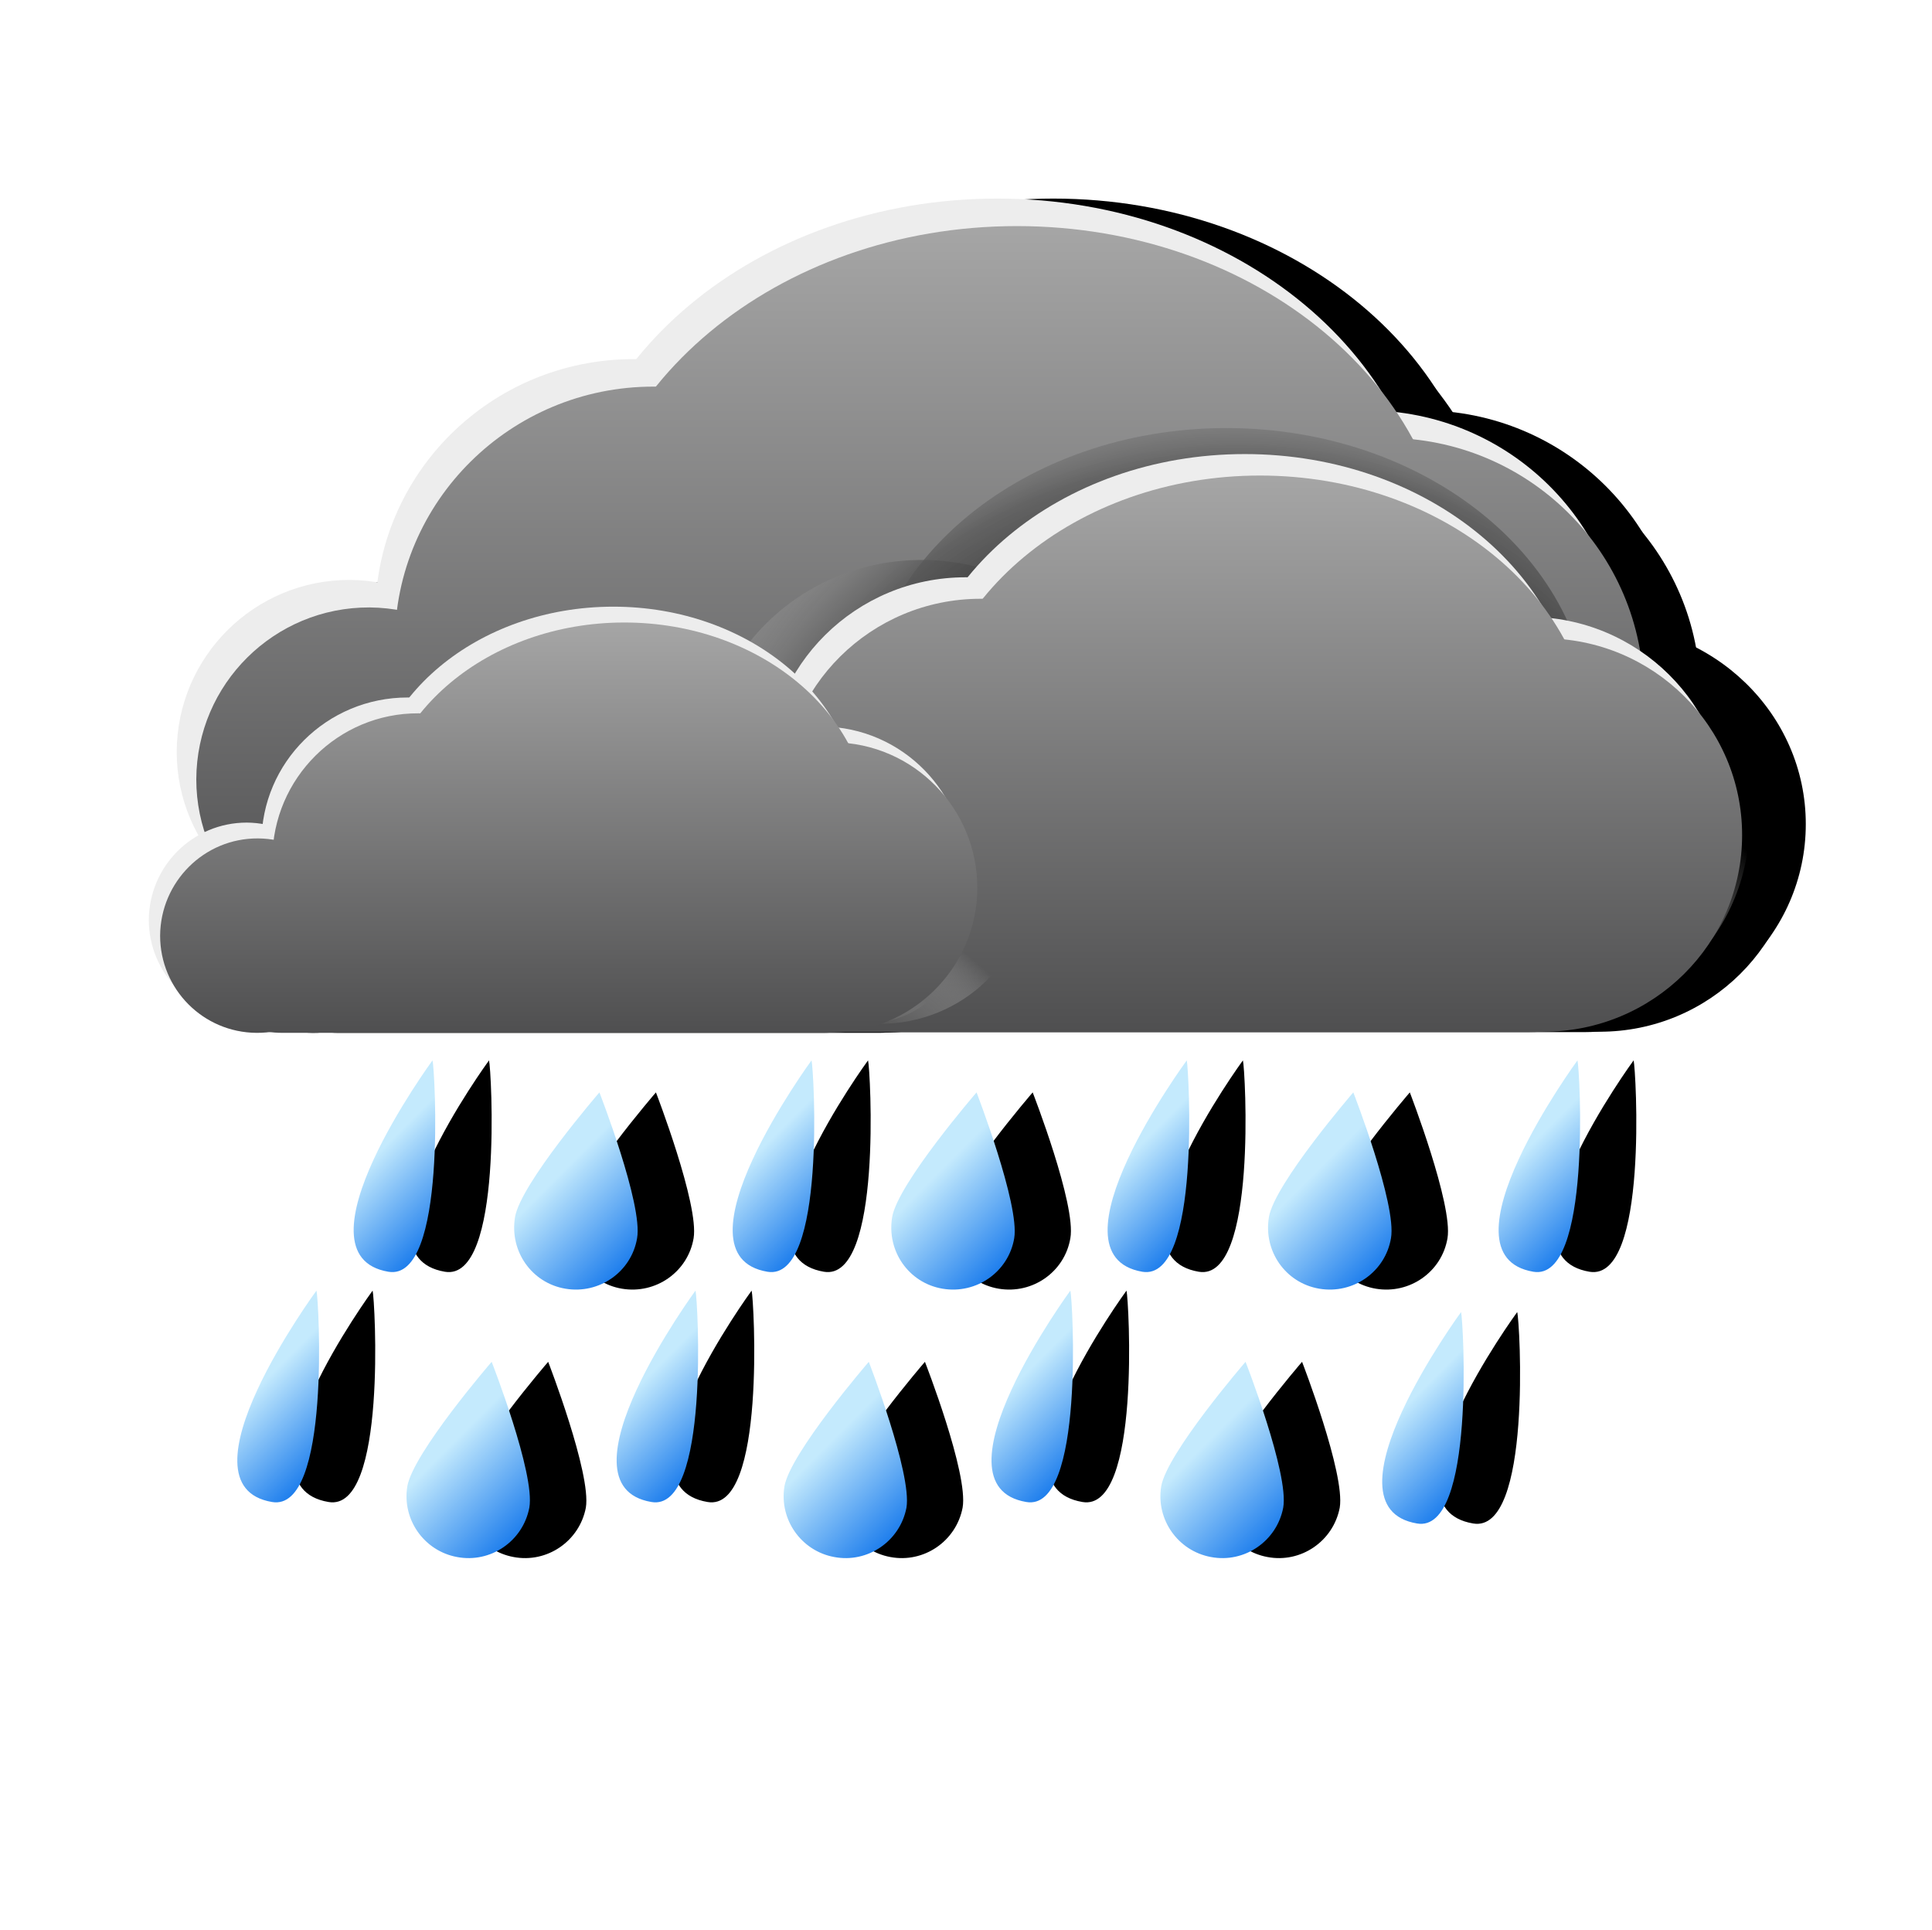 <?xml version="1.0" encoding="UTF-8"?>
<!-- Generator: Adobe Illustrator 21.1.0, SVG Export Plug-In . SVG Version: 6.00 Build 0)  -->
<svg version="1.1" id="Layer_1" xmlns="http://www.w3.org/2000/svg" xmlns:xlink="http://www.w3.org/1999/xlink" x="0px" y="0px" viewBox="0 0 512.8 512.2" style="enable-background:new 0 0 512.8 512.2;" xml:space="preserve">
<style type="text/css">
	.st0{fill:#EDEDED;}
	.st1{fill:url(#SVGID_1_);}
	.st2{fill:url(#SVGID_2_);}
	.st3{fill:url(#SVGID_3_);}
	.st4{fill:url(#SVGID_4_);}
	.st5{fill:url(#SVGID_5_);}
	.st6{fill:url(#SVGID_6_);}
	.st7{fill:url(#SVGID_7_);}
	.st8{fill:url(#SVGID_8_);}
	.st9{fill:url(#SVGID_9_);}
	.st10{fill:url(#SVGID_10_);}
	.st11{fill:url(#SVGID_11_);}
	.st12{fill:url(#SVGID_12_);}
	.st13{fill:url(#SVGID_13_);}
	.st14{fill:url(#SVGID_14_);}
	.st15{fill:url(#SVGID_15_);}
	.st16{fill:url(#SVGID_16_);}
	.st17{fill:url(#SVGID_17_);}
	.st18{fill:url(#SVGID_18_);}
	.st19{fill:url(#SVGID_19_);}
	.st20{fill:url(#SVGID_20_);}
	.st21{fill:url(#SVGID_21_);}
	.st22{fill:url(#SVGID_22_);}
	.st23{fill:url(#SVGID_23_);}
	.st24{fill:url(#SVGID_24_);}
	.st25{fill:url(#SVGID_25_);}
	.st26{fill:url(#SVGID_26_);}
	.st27{fill:url(#SVGID_27_);}
	.st28{fill:url(#SVGID_28_);}
	.st29{fill:url(#SVGID_29_);}
	.st30{fill:url(#SVGID_30_);}
	.st31{fill:url(#SVGID_31_);}
	.st32{fill:url(#SVGID_32_);}
	.st33{fill:url(#SVGID_33_);}
	.st34{fill:url(#SVGID_34_);}
	.st35{fill:url(#SVGID_35_);}
	.st36{fill:url(#SVGID_36_);}
	.st37{fill:url(#SVGID_37_);}
	.st38{fill:url(#SVGID_38_);}
	.st39{fill:url(#SVGID_39_);}
</style>
<g id="rain_night_-_heavy">
	<path d="M279.6,52.7c63.7,0,115.3,43,115.3,96.1s-51.6,96.1-115.3,96.1s-115.3-43-115.3-96.1S215.9,52.7,279.6,52.7z"/>
	<path d="M107.9,153.9c25.2,0.2,45.4,20.8,45.2,46s-20.8,45.4-46,45.2c-25-0.2-45.2-20.6-45.2-45.6C62,174.2,82.6,153.8,107.9,153.9   C107.8,153.9,107.9,153.9,107.9,153.9z"/>
	<path d="M119.4,190.3h253.2c20.1,0,36.4,12.2,36.4,27.4S392.7,245,372.6,245H119.4c-20.1,0-36.4-12.2-36.4-27.4   S99.2,190.3,119.4,190.3z"/>
	<path d="M183.1,95.3c37.9,0,68.6,30.4,68.6,68s-30.7,68-68.6,68s-68.6-30.4-68.6-68S145.3,95.3,183.1,95.3z"/>
	<path d="M377.5,108.9c37.9,0,68.6,30.4,68.6,68s-30.7,68-68.5,68s-68.5-30.5-68.5-68S339.7,108.9,377.5,108.9z"/>
	<path d="M284.8,60c63.7,0,115.3,43,115.3,96.1s-51.6,96.1-115.3,96.1s-115.3-43-115.3-96.1S221.2,60,284.8,60z"/>
	<path d="M113.1,161.2c25.2,0.2,45.4,20.8,45.2,46c-0.2,25.2-20.8,45.4-46,45.2c-25-0.2-45.2-20.6-45.2-45.6   C67.2,181.5,87.8,161.1,113.1,161.2C113.1,161.2,113.1,161.2,113.1,161.2z"/>
	<path d="M124.6,197.6h253.3c20.1,0,36.4,12.2,36.4,27.4s-16.3,27.4-36.4,27.4H124.6c-20.1,0-36.4-12.2-36.4-27.4   S104.4,197.6,124.6,197.6z"/>
	<path d="M188.4,102.6c37.9,0,68.6,30.4,68.6,68s-30.7,68-68.6,68s-68.6-30.4-68.6-68S150.5,102.6,188.4,102.6z"/>
	<path d="M382.8,116.2c37.9,0,68.5,30.4,68.5,68s-30.7,68-68.5,68s-68.5-30.4-68.5-68S344.9,116.2,382.8,116.2z"/>
	<path d="M340.5,113.6c53.4,0,96.7,35.4,96.7,79s-43.3,79-96.7,79s-96.7-35.4-96.7-79S287,113.6,340.5,113.6z"/>
	<path d="M196.3,196.8c21.3,0,38.6,16.8,38.6,37.5s-17.3,37.5-38.6,37.5s-38.6-16.8-38.6-37.5S175,196.8,196.3,196.8z"/>
	<path d="M206,226.7h212.5c16.9,0,30.6,10.1,30.6,22.5s-13.7,22.5-30.6,22.5H206c-16.9,0-30.6-10.1-30.6-22.5S189.1,226.7,206,226.7   z"/>
	<path d="M259.5,148.6c31.8,0,57.5,25,57.5,55.9s-25.8,55.9-57.5,55.9s-57.5-25-57.5-55.9S227.7,148.6,259.5,148.6z"/>
	<path d="M424.7,165.7c30.1,0,54.6,23.7,54.6,53s-24.4,53-54.6,53s-54.6-23.7-54.6-53S394.5,165.7,424.7,165.7z"/>
	<path d="M345.4,120.5c48.9,0,88.6,33.1,88.6,73.8s-39.6,73.8-88.6,73.8s-88.6-33.1-88.6-73.8S296.5,120.5,345.4,120.5z"/>
	<path d="M213.4,198.3c19.3,0.2,34.9,16,34.7,35.3c-0.2,19.3-16,34.9-35.3,34.7c-19.2-0.2-34.7-15.8-34.7-35   C178.2,213.9,194,198.2,213.4,198.3z"/>
	<path d="M222.2,226.2h194.6c15.5,0,28,9.4,28,21c0,11.6-12.5,21-28,21H222.2c-15.5,0-28-9.4-28-21S206.8,226.2,222.2,226.2z"/>
	<path d="M271.3,153.2c29.1,0,52.7,23.4,52.7,52.2s-23.6,52.2-52.7,52.2s-52.7-23.4-52.7-52.2S242.2,153.2,271.3,153.2z"/>
	<path d="M420.6,163.7c29.1,0,52.7,23.4,52.7,52.2s-23.6,52.2-52.7,52.2S368,244.8,368,215.9S391.5,163.7,420.6,163.7z"/>
	<path d="M349.4,126.2c48.9,0,88.6,33,88.6,73.8s-39.6,73.8-88.6,73.8s-88.6-33.1-88.6-73.8S300.5,126.2,349.4,126.2z"/>
	<path d="M217.4,203.9c19.3,0.2,34.9,16,34.7,35.3s-16,34.9-35.3,34.7c-19.2-0.2-34.7-15.8-34.7-35   C182.2,219.5,198,203.8,217.4,203.9z"/>
	<path d="M226.2,231.9h194.6c15.5,0,28,9.4,28,21s-12.5,21-28,21H226.2c-15.5,0-28-9.4-28-21S210.8,231.9,226.2,231.9z"/>
	<path d="M275.3,158.9c29.1,0,52.7,23.4,52.7,52.2s-23.6,52.2-52.7,52.2s-52.7-23.4-52.7-52.2S246.2,158.9,275.3,158.9z"/>
	<path d="M424.6,169.4c29.1,0,52.7,23.4,52.7,52.2s-23.6,52.2-52.7,52.2S372,250.4,372,221.6S395.5,169.4,424.6,169.4z"/>
	<path d="M187.8,398.6c-26.2-4.4,11.7-56.1,11.7-56.1C200.1,344.7,203.4,401.3,187.8,398.6z"/>
	<path d="M218.7,337.5c-26.2-4.4,11.7-56.1,11.7-56.1C231,283.5,234.3,340.1,218.7,337.5z"/>
	<path d="M87.2,398.6c-26.2-4.4,11.7-56.1,11.7-56.1C99.5,344.7,102.8,401.3,87.2,398.6z"/>
	<path d="M118.1,337.5c-26.2-4.4,11.7-56.1,11.7-56.1C130.4,283.5,133.7,340.1,118.1,337.5z"/>
	<path d="M287.3,398.6c-26.2-4.4,11.7-56.1,11.7-56.1C299.6,344.7,302.9,401.3,287.3,398.6z"/>
	<path d="M318.2,337.5c-26.2-4.4,11.7-56.1,11.7-56.1C330.5,283.5,333.8,340.1,318.2,337.5z"/>
	<path d="M391,404.3c-26.2-4.4,11.7-56.1,11.7-56.1C403.4,350.4,406.7,407,391,404.3z"/>
	<path d="M421.9,337.5c-26.2-4.4,11.7-56.1,11.7-56.1C434.2,283.5,437.6,340.1,421.9,337.5z"/>
	<path d="M184.1,328.6c-1.5,8.9-10,14.9-19,13.4s-14.9-10-13.4-19c1.5-8.9,22.4-33.1,22.4-33.1S185.6,319.7,184.1,328.6z"/>
	<path d="M155.5,400.1c-1.7,8.9-10.3,14.8-19.2,13.1c-8.7-1.6-14.6-9.9-13.2-18.7c1.5-8.9,22.4-33.1,22.4-33.1   S157,391.1,155.5,400.1z"/>
	<path d="M284.1,328.6c-1.5,8.9-10,14.9-19,13.4s-14.9-10-13.4-19c1.5-8.9,22.4-33.1,22.4-33.1S285.7,319.7,284.1,328.6z"/>
	<path d="M255.5,400.1c-1.7,8.9-10.3,14.8-19.2,13.1c-8.7-1.6-14.6-9.9-13.2-18.7c1.5-8.9,22.4-33.1,22.4-33.1   S257.1,391.1,255.5,400.1z"/>
	<path d="M384.2,328.6c-1.5,8.9-10,14.9-19,13.4s-14.9-10-13.4-19c1.5-8.9,22.4-33.1,22.4-33.1S385.7,319.7,384.2,328.6z"/>
	<path d="M355.6,400.1c-1.7,8.9-10.3,14.8-19.2,13.1c-8.7-1.6-14.6-9.9-13.2-18.7c1.5-8.9,22.4-33.1,22.4-33.1   S357.1,391.1,355.6,400.1z"/>
	<path d="M187.1,156.4c38.9,0,70.5,25.8,70.5,57.6s-31.6,57.6-70.5,57.6s-70.5-25.8-70.5-57.6S148.1,156.4,187.1,156.4z"/>
	<path d="M82,217.1c15.5,0,28.1,12.2,28.1,27.3S97.5,271.7,82,271.7s-28.1-12.2-28.1-27.3S66.5,217.1,82,217.1z"/>
	<path d="M89,238.9h155c12.3,0,22.3,7.3,22.3,16.4c0,9.1-10,16.4-22.3,16.4H89c-12.3,0-22.3-7.3-22.3-16.4S76.7,238.9,89,238.9z"/>
	<path d="M128.1,182c23.2,0,41.9,18.2,41.9,40.7s-18.8,40.7-41.9,40.7s-41.9-18.2-41.9-40.7S104.9,182,128.1,182z"/>
	<path d="M248.5,194.4c22,0,39.8,17.3,39.8,38.7s-17.8,38.6-39.8,38.6s-39.8-17.3-39.8-38.6S226.5,194.4,248.5,194.4z"/>
	<path d="M177.7,161c36,0,65.2,24.4,65.2,54.4s-29.2,54.4-65.2,54.4s-65.2-24.4-65.2-54.4S141.7,161,177.7,161z"/>
	<path d="M80.5,218.3c14.3,0.1,25.7,11.7,25.6,26c-0.1,14.3-11.7,25.7-26,25.6c-14.2-0.1-25.6-11.6-25.6-25.8   C54.5,229.8,66.2,218.3,80.5,218.3z"/>
	<path d="M87,238.9h143.4c11.4,0,20.6,6.9,20.6,15.5c0,8.6-9.2,15.5-20.6,15.5H87c-11.4,0-20.6-6.9-20.6-15.5S75.6,238.9,87,238.9z"/>
	<path d="M123.1,185.1c21.3,0.2,38.3,17.6,38.2,38.8c-0.2,21.3-17.6,38.3-38.8,38.2c-21.1-0.2-38.2-17.4-38.2-38.5   C84.4,202.3,101.8,185.1,123.1,185.1C123.1,185.1,123.1,185.1,123.1,185.1z"/>
	<path d="M233.1,192.8c21.3,0.2,38.3,17.6,38.2,38.8s-17.6,38.3-38.8,38.2c-21.1-0.2-38.2-17.4-38.2-38.5   C194.4,210,211.8,192.8,233.1,192.8C233.1,192.8,233.1,192.8,233.1,192.8z"/>
	<path d="M180.7,165.2c36,0,65.2,24.4,65.2,54.4S216.7,274,180.7,274s-65.2-24.4-65.2-54.4S144.6,165.2,180.7,165.2z"/>
	<path d="M83.4,222.5c14.3,0.1,25.7,11.7,25.6,26c-0.1,14.3-11.7,25.7-26,25.6c-14.2-0.1-25.6-11.6-25.6-25.8   C57.5,234,69.1,222.4,83.4,222.5z"/>
	<path d="M89.9,243.1h143.4c11.4,0,20.6,6.9,20.6,15.5c0,8.6-9.2,15.5-20.6,15.5H89.9c-11.4,0-20.6-6.9-20.6-15.5   S78.6,243.1,89.9,243.1z"/>
	<path d="M126,189.3c21.3,0.1,38.4,17.5,38.2,38.8c-0.1,21.3-17.5,38.4-38.8,38.2c-21.2-0.1-38.2-17.3-38.2-38.5   C87.3,206.5,104.7,189.2,126,189.3z"/>
	<path d="M236.1,197c21.3,0.2,38.3,17.6,38.2,38.8s-17.6,38.3-38.8,38.2c-21.1-0.2-38.2-17.4-38.2-38.5   C197.4,214.1,214.8,196.9,236.1,197C236.1,197,236.1,197,236.1,197z"/>
	<path class="st0" d="M264.7,52.7c63.7,0,115.3,43,115.3,96.1s-51.6,96.1-115.3,96.1s-115.3-43-115.3-96.1S201,52.7,264.7,52.7z"/>
	<path class="st0" d="M92.9,153.9c25.2,0.2,45.4,20.8,45.2,46s-20.8,45.4-46,45.2c-25-0.2-45.2-20.6-45.2-45.6   C47,174.2,67.6,153.8,92.9,153.9C92.9,153.9,92.9,153.9,92.9,153.9z"/>
	<path class="st0" d="M104.4,190.3h253.3c20.1,0,36.4,12.2,36.4,27.4S377.8,245,357.7,245H104.4C84.3,245,68,232.7,68,217.6   S84.3,190.3,104.4,190.3z"/>
	<path class="st0" d="M168.2,95.3c37.9,0,68.6,30.4,68.6,68s-30.7,68-68.6,68s-68.6-30.4-68.6-68S130.3,95.3,168.2,95.3z"/>
	<path class="st0" d="M362.6,108.9c37.9,0,68.6,30.4,68.6,68s-30.7,68-68.5,68s-68.5-30.4-68.5-68S324.7,108.9,362.6,108.9z"/>
	
		<linearGradient id="SVGID_1_" gradientUnits="userSpaceOnUse" x1="269.88" y1="450.7" x2="269.88" y2="259.62" gradientTransform="matrix(1 0 0 -1 0 512)">
		<stop offset="0" style="stop-color:#A5A5A5"/>
		<stop offset="1" style="stop-color:#4F4F50"/>
	</linearGradient>
	<path class="st1" d="M269.9,60c63.7,0,115.3,43,115.3,96.1s-51.6,96.1-115.3,96.1s-115.3-43-115.3-96.1S206.2,60,269.9,60z"/>
	
		<linearGradient id="SVGID_2_" gradientUnits="userSpaceOnUse" x1="97.73" y1="450.7" x2="97.73" y2="259.62" gradientTransform="matrix(1 0 0 -1 0 512)">
		<stop offset="0" style="stop-color:#A5A5A5"/>
		<stop offset="1" style="stop-color:#4F4F50"/>
	</linearGradient>
	<path class="st2" d="M98.1,161.2c25.2,0.2,45.4,20.8,45.2,46c-0.2,25.2-20.8,45.4-46,45.2c-25-0.2-45.2-20.6-45.2-45.6   C52.2,181.5,72.8,161.1,98.1,161.2C98.1,161.2,98.1,161.2,98.1,161.2z"/>
	
		<linearGradient id="SVGID_3_" gradientUnits="userSpaceOnUse" x1="236.26" y1="450.7" x2="236.26" y2="259.62" gradientTransform="matrix(1 0 0 -1 0 512)">
		<stop offset="0" style="stop-color:#A5A5A5"/>
		<stop offset="1" style="stop-color:#4F4F50"/>
	</linearGradient>
	<path class="st3" d="M109.6,197.6h253.3c20.1,0,36.4,12.2,36.4,27.4s-16.3,27.4-36.4,27.4H109.6c-20.1,0-36.4-12.2-36.4-27.4   S89.5,197.6,109.6,197.6z"/>
	
		<linearGradient id="SVGID_4_" gradientUnits="userSpaceOnUse" x1="173.41" y1="450.7" x2="173.41" y2="259.62" gradientTransform="matrix(1 0 0 -1 0 512)">
		<stop offset="0" style="stop-color:#A5A5A5"/>
		<stop offset="1" style="stop-color:#4F4F50"/>
	</linearGradient>
	<path class="st4" d="M173.4,102.6c37.9,0,68.6,30.4,68.6,68s-30.7,68-68.6,68s-68.6-30.4-68.6-68S135.6,102.6,173.4,102.6z"/>
	
		<linearGradient id="SVGID_5_" gradientUnits="userSpaceOnUse" x1="367.82" y1="450.7" x2="367.82" y2="259.62" gradientTransform="matrix(1 0 0 -1 0 512)">
		<stop offset="0" style="stop-color:#A5A5A5"/>
		<stop offset="1" style="stop-color:#4F4F50"/>
	</linearGradient>
	<path class="st5" d="M367.8,116.2c37.9,0,68.5,30.4,68.5,68s-30.7,68-68.5,68s-68.5-30.4-68.5-68S330,116.2,367.8,116.2z"/>
	
		<radialGradient id="SVGID_6_" cx="328.22" cy="168.973" r="165.23" gradientTransform="matrix(1 0 0 -0.94 0 403.25)" gradientUnits="userSpaceOnUse">
		<stop offset="0.37" style="stop-color:#292929"/>
		<stop offset="0.64" style="stop-color:#343434;stop-opacity:0.94"/>
		<stop offset="0.79" style="stop-color:#585858;stop-opacity:0.75"/>
		<stop offset="0.91" style="stop-color:#959595;stop-opacity:0.42"/>
		<stop offset="1" style="stop-color:#E3E3E3;stop-opacity:0"/>
	</radialGradient>
	<path class="st6" d="M325.5,113.6c53.4,0,96.7,35.4,96.7,79s-43.3,79-96.7,79s-96.7-35.4-96.7-79S272.1,113.6,325.5,113.6z"/>
	
		<radialGradient id="SVGID_7_" cx="328.22" cy="168.973" r="165.23" gradientTransform="matrix(1 0 0 -0.94 0 403.25)" gradientUnits="userSpaceOnUse">
		<stop offset="0.37" style="stop-color:#292929"/>
		<stop offset="0.64" style="stop-color:#343434;stop-opacity:0.94"/>
		<stop offset="0.79" style="stop-color:#585858;stop-opacity:0.75"/>
		<stop offset="0.91" style="stop-color:#959595;stop-opacity:0.42"/>
		<stop offset="1" style="stop-color:#E3E3E3;stop-opacity:0"/>
	</radialGradient>
	<path class="st7" d="M181.4,196.8c21.3,0,38.6,16.8,38.6,37.5s-17.3,37.5-38.6,37.5s-38.6-16.8-38.6-37.5S160.1,196.8,181.4,196.8z   "/>
	
		<radialGradient id="SVGID_8_" cx="328.22" cy="168.973" r="165.23" gradientTransform="matrix(1 0 0 -0.94 0 403.25)" gradientUnits="userSpaceOnUse">
		<stop offset="0.37" style="stop-color:#292929"/>
		<stop offset="0.64" style="stop-color:#343434;stop-opacity:0.94"/>
		<stop offset="0.79" style="stop-color:#585858;stop-opacity:0.75"/>
		<stop offset="0.91" style="stop-color:#959595;stop-opacity:0.42"/>
		<stop offset="1" style="stop-color:#E3E3E3;stop-opacity:0"/>
	</radialGradient>
	<path class="st8" d="M191,226.7h212.6c16.9,0,30.6,10.1,30.6,22.5s-13.7,22.5-30.6,22.5H191c-16.9,0-30.6-10.1-30.6-22.5   S174.1,226.7,191,226.7z"/>
	
		<radialGradient id="SVGID_9_" cx="328.22" cy="168.973" r="165.23" gradientTransform="matrix(1 0 0 -0.94 0 403.25)" gradientUnits="userSpaceOnUse">
		<stop offset="0.37" style="stop-color:#292929"/>
		<stop offset="0.64" style="stop-color:#343434;stop-opacity:0.94"/>
		<stop offset="0.79" style="stop-color:#585858;stop-opacity:0.75"/>
		<stop offset="0.91" style="stop-color:#959595;stop-opacity:0.42"/>
		<stop offset="1" style="stop-color:#E3E3E3;stop-opacity:0"/>
	</radialGradient>
	<path class="st9" d="M244.6,148.6c31.8,0,57.5,25,57.5,55.9s-25.8,55.9-57.5,55.9s-57.6-25-57.6-55.9S212.8,148.6,244.6,148.6z"/>
	
		<radialGradient id="SVGID_10_" cx="324.69" cy="161.24" r="186.93" gradientTransform="matrix(1 0 0 -1 0 512)" gradientUnits="userSpaceOnUse">
		<stop offset="0.37" style="stop-color:#292929"/>
		<stop offset="0.64" style="stop-color:#343434;stop-opacity:0.94"/>
		<stop offset="0.79" style="stop-color:#585858;stop-opacity:0.75"/>
		<stop offset="0.91" style="stop-color:#959595;stop-opacity:0.42"/>
		<stop offset="1" style="stop-color:#E3E3E3;stop-opacity:0"/>
	</radialGradient>
	<path class="st10" d="M409.7,165.7c30.1,0,54.6,23.7,54.6,53s-24.4,53-54.6,53s-54.6-23.7-54.6-53S379.6,165.7,409.7,165.7z"/>
	<path class="st0" d="M330.4,120.5c48.9,0,88.6,33.1,88.6,73.8s-39.6,73.8-88.6,73.8s-88.6-33.1-88.6-73.8S281.5,120.5,330.4,120.5z   "/>
	<path class="st0" d="M198.5,198.3c19.3,0.2,34.9,16,34.7,35.3c-0.2,19.3-16,34.9-35.3,34.7c-19.2-0.2-34.7-15.8-34.7-35   C163.2,213.9,179.1,198.2,198.5,198.3z"/>
	<path class="st0" d="M207.3,226.2h194.6c15.5,0,28,9.4,28,21c0,11.6-12.5,21-28,21H207.3c-15.5,0-28-9.4-28-21   S191.9,226.2,207.3,226.2z"/>
	<path class="st0" d="M256.3,153.2c29.1,0,52.7,23.4,52.7,52.2s-23.6,52.2-52.7,52.2s-52.7-23.4-52.7-52.2S227.2,153.2,256.3,153.2z   "/>
	<path class="st0" d="M405.7,163.7c29.1,0,52.7,23.4,52.7,52.2s-23.6,52.2-52.7,52.2S353,244.8,353,215.9S376.6,163.7,405.7,163.7z"/>
	
		<linearGradient id="SVGID_11_" gradientUnits="userSpaceOnUse" x1="334.44" y1="384.86" x2="334.44" y2="238.04" gradientTransform="matrix(1 0 0 -1 0 512)">
		<stop offset="0" style="stop-color:#A5A5A5"/>
		<stop offset="1" style="stop-color:#4F4F50"/>
	</linearGradient>
	<path class="st11" d="M334.4,126.2c48.9,0,88.6,33,88.6,73.8s-39.6,73.8-88.6,73.8s-88.6-33.1-88.6-73.8S285.5,126.2,334.4,126.2z"/>
	
		<linearGradient id="SVGID_12_" gradientUnits="userSpaceOnUse" x1="202.16" y1="384.86" x2="202.16" y2="238.04" gradientTransform="matrix(1 0 0 -1 0 512)">
		<stop offset="0" style="stop-color:#A5A5A5"/>
		<stop offset="1" style="stop-color:#4F4F50"/>
	</linearGradient>
	<path class="st12" d="M202.5,203.9c19.3,0.2,34.9,16,34.7,35.3s-16,34.9-35.3,34.7c-19.2-0.2-34.7-15.8-34.7-35   C167.3,219.5,183.1,203.8,202.5,203.9z"/>
	
		<linearGradient id="SVGID_13_" gradientUnits="userSpaceOnUse" x1="308.61" y1="384.86" x2="308.61" y2="238.04" gradientTransform="matrix(1 0 0 -1 0 512)">
		<stop offset="0" style="stop-color:#A5A5A5"/>
		<stop offset="1" style="stop-color:#4F4F50"/>
	</linearGradient>
	<path class="st13" d="M211.3,231.9h194.6c15.5,0,28,9.4,28,21s-12.5,21-28,21H211.3c-15.5,0-28-9.4-28-21S195.9,231.9,211.3,231.9z   "/>
	
		<linearGradient id="SVGID_14_" gradientUnits="userSpaceOnUse" x1="260.32" y1="384.86" x2="260.32" y2="238.04" gradientTransform="matrix(1 0 0 -1 0 512)">
		<stop offset="0" style="stop-color:#A5A5A5"/>
		<stop offset="1" style="stop-color:#4F4F50"/>
	</linearGradient>
	<path class="st14" d="M260.3,158.9c29.1,0,52.7,23.4,52.7,52.2s-23.6,52.2-52.7,52.2s-52.7-23.4-52.7-52.2S231.2,158.9,260.3,158.9   z"/>
	
		<linearGradient id="SVGID_15_" gradientUnits="userSpaceOnUse" x1="409.685" y1="384.86" x2="409.685" y2="238.04" gradientTransform="matrix(1 0 0 -1 0 512)">
		<stop offset="0" style="stop-color:#A5A5A5"/>
		<stop offset="1" style="stop-color:#4F4F50"/>
	</linearGradient>
	<path class="st15" d="M409.7,169.4c29.1,0,52.7,23.4,52.7,52.2s-23.6,52.2-52.7,52.2S357,250.4,357,221.6S380.6,169.4,409.7,169.4z   "/>
	
		<linearGradient id="SVGID_16_" gradientUnits="userSpaceOnUse" x1="166.776" y1="151.663" x2="190.691" y2="127.737" gradientTransform="matrix(1 0 0 -1 0 512)">
		<stop offset="0.21" style="stop-color:#C4EAFD"/>
		<stop offset="0.99" style="stop-color:#2180ED"/>
	</linearGradient>
	<path class="st16" d="M172.9,398.6c-26.2-4.4,11.7-56.1,11.7-56.1C185.2,344.7,188.5,401.3,172.9,398.6z"/>
	
		<linearGradient id="SVGID_17_" gradientUnits="userSpaceOnUse" x1="197.657" y1="212.808" x2="221.57" y2="188.895" gradientTransform="matrix(1 0 0 -1 0 512)">
		<stop offset="0.21" style="stop-color:#C4EAFD"/>
		<stop offset="0.99" style="stop-color:#2180ED"/>
	</linearGradient>
	<path class="st17" d="M203.7,337.5c-26.2-4.4,11.7-56.1,11.7-56.1C216,283.5,219.4,340.1,203.7,337.5z"/>
	
		<linearGradient id="SVGID_18_" gradientUnits="userSpaceOnUse" x1="66.18" y1="151.657" x2="90.085" y2="127.741" gradientTransform="matrix(1 0 0 -1 0 512)">
		<stop offset="0.21" style="stop-color:#C4EAFD"/>
		<stop offset="0.99" style="stop-color:#2180ED"/>
	</linearGradient>
	<path class="st18" d="M72.2,398.6C46,394.2,84,342.5,84,342.5C84.6,344.7,87.9,401.3,72.2,398.6z"/>
	
		<linearGradient id="SVGID_19_" gradientUnits="userSpaceOnUse" x1="97.047" y1="212.808" x2="120.96" y2="188.895" gradientTransform="matrix(1 0 0 -1 0 512)">
		<stop offset="0.21" style="stop-color:#C4EAFD"/>
		<stop offset="0.99" style="stop-color:#2180ED"/>
	</linearGradient>
	<path class="st19" d="M103.1,337.5c-26.2-4.4,11.7-56.1,11.7-56.1C115.4,283.5,118.8,340.1,103.1,337.5z"/>
	
		<linearGradient id="SVGID_20_" gradientUnits="userSpaceOnUse" x1="266.288" y1="151.657" x2="290.202" y2="127.743" gradientTransform="matrix(1 0 0 -1 0 512)">
		<stop offset="0.21" style="stop-color:#C4EAFD"/>
		<stop offset="0.99" style="stop-color:#2180ED"/>
	</linearGradient>
	<path class="st20" d="M272.4,398.6c-26.2-4.4,11.7-56.1,11.7-56.1C284.7,344.7,288,401.3,272.4,398.6z"/>
	
		<linearGradient id="SVGID_21_" gradientUnits="userSpaceOnUse" x1="297.182" y1="212.804" x2="321.087" y2="188.909" gradientTransform="matrix(1 0 0 -1 0 512)">
		<stop offset="0.21" style="stop-color:#C4EAFD"/>
		<stop offset="0.99" style="stop-color:#2180ED"/>
	</linearGradient>
	<path class="st21" d="M303.2,337.5C277,333,315,281.4,315,281.4C315.5,283.5,318.9,340.1,303.2,337.5z"/>
	
		<linearGradient id="SVGID_22_" gradientUnits="userSpaceOnUse" x1="370.027" y1="145.958" x2="393.946" y2="122.039" gradientTransform="matrix(1 0 0 -1 0 512)">
		<stop offset="0.21" style="stop-color:#C4EAFD"/>
		<stop offset="0.99" style="stop-color:#2180ED"/>
	</linearGradient>
	<path class="st22" d="M376.1,404.3c-26.2-4.4,11.7-56.1,11.7-56.1C388.4,350.4,391.7,407,376.1,404.3z"/>
	
		<linearGradient id="SVGID_23_" gradientUnits="userSpaceOnUse" x1="400.919" y1="212.802" x2="424.829" y2="188.902" gradientTransform="matrix(1 0 0 -1 0 512)">
		<stop offset="0.21" style="stop-color:#C4EAFD"/>
		<stop offset="0.99" style="stop-color:#2180ED"/>
	</linearGradient>
	<path class="st23" d="M407,337.5c-26.2-4.4,11.7-56.1,11.7-56.1C419.3,283.5,422.6,340.1,407,337.5z"/>
	
		<linearGradient id="SVGID_24_" gradientUnits="userSpaceOnUse" x1="142.803" y1="205.812" x2="169.287" y2="179.327" gradientTransform="matrix(1 0 0 -1 0 512)">
		<stop offset="0.21" style="stop-color:#C4EAFD"/>
		<stop offset="0.99" style="stop-color:#2180ED"/>
	</linearGradient>
	<path class="st24" d="M169.1,328.6c-1.5,8.9-10,14.9-19,13.4s-14.9-10-13.4-19c1.5-8.9,22.4-33.1,22.4-33.1   S170.7,319.7,169.1,328.6z"/>
	
		<linearGradient id="SVGID_25_" gradientUnits="userSpaceOnUse" x1="114.289" y1="134.389" x2="140.759" y2="107.919" gradientTransform="matrix(1 0 0 -1 0 512)">
		<stop offset="0.21" style="stop-color:#C4EAFD"/>
		<stop offset="0.99" style="stop-color:#2180ED"/>
	</linearGradient>
	<path class="st25" d="M140.5,400.1c-1.7,8.9-10.3,14.8-19.2,13.1c-8.7-1.6-14.6-9.9-13.2-18.7c1.5-8.9,22.4-33.1,22.4-33.1   S142.1,391.1,140.5,400.1z"/>
	
		<linearGradient id="SVGID_26_" gradientUnits="userSpaceOnUse" x1="242.863" y1="205.812" x2="269.348" y2="179.327" gradientTransform="matrix(1 0 0 -1 0 512)">
		<stop offset="0.21" style="stop-color:#C4EAFD"/>
		<stop offset="0.99" style="stop-color:#2180ED"/>
	</linearGradient>
	<path class="st26" d="M269.2,328.6c-1.5,8.9-10,14.9-19,13.4s-14.9-10-13.4-19c1.5-8.9,22.4-33.1,22.4-33.1   S270.7,319.7,269.2,328.6z"/>
	
		<linearGradient id="SVGID_27_" gradientUnits="userSpaceOnUse" x1="214.349" y1="134.389" x2="240.819" y2="107.919" gradientTransform="matrix(1 0 0 -1 0 512)">
		<stop offset="0.21" style="stop-color:#C4EAFD"/>
		<stop offset="0.99" style="stop-color:#2180ED"/>
	</linearGradient>
	<path class="st27" d="M240.6,400.1c-1.7,8.9-10.3,14.8-19.2,13.1c-8.7-1.6-14.6-9.9-13.2-18.7c1.5-8.9,22.4-33.1,22.4-33.1   S242.1,391.1,240.6,400.1z"/>
	
		<linearGradient id="SVGID_28_" gradientUnits="userSpaceOnUse" x1="342.924" y1="205.808" x2="369.41" y2="179.332" gradientTransform="matrix(1 0 0 -1 0 512)">
		<stop offset="0.21" style="stop-color:#C4EAFD"/>
		<stop offset="0.99" style="stop-color:#2180ED"/>
	</linearGradient>
	<path class="st28" d="M369.2,328.6c-1.5,8.9-10,14.9-19,13.4s-14.9-10-13.4-19c1.5-8.9,22.4-33.1,22.4-33.1   S370.8,319.7,369.2,328.6z"/>
	
		<linearGradient id="SVGID_29_" gradientUnits="userSpaceOnUse" x1="314.409" y1="134.389" x2="340.879" y2="107.919" gradientTransform="matrix(1 0 0 -1 0 512)">
		<stop offset="0.21" style="stop-color:#C4EAFD"/>
		<stop offset="0.99" style="stop-color:#2180ED"/>
	</linearGradient>
	<path class="st29" d="M340.6,400.1c-1.7,8.9-10.3,14.8-19.2,13.1c-8.7-1.6-14.6-9.9-13.2-18.7c1.5-8.9,22.4-33.1,22.4-33.1   S342.2,391.1,340.6,400.1z"/>
	
		<radialGradient id="SVGID_30_" cx="174.11" cy="149.54" r="120.44" gradientTransform="matrix(1 0 0 -1 0 512)" gradientUnits="userSpaceOnUse">
		<stop offset="0.37" style="stop-color:#292929"/>
		<stop offset="0.64" style="stop-color:#343434;stop-opacity:0.94"/>
		<stop offset="0.79" style="stop-color:#585858;stop-opacity:0.75"/>
		<stop offset="0.91" style="stop-color:#959595;stop-opacity:0.42"/>
		<stop offset="1" style="stop-color:#E3E3E3;stop-opacity:0"/>
	</radialGradient>
	<path class="st30" d="M172.1,156.4c38.9,0,70.5,25.8,70.5,57.6s-31.6,57.6-70.5,57.6s-70.5-25.8-70.5-57.6S133.2,156.4,172.1,156.4   z"/>
	
		<radialGradient id="SVGID_31_" cx="174.11" cy="149.54" r="120.44" gradientTransform="matrix(1 0 0 -1 0 512)" gradientUnits="userSpaceOnUse">
		<stop offset="0.37" style="stop-color:#292929"/>
		<stop offset="0.64" style="stop-color:#343434;stop-opacity:0.94"/>
		<stop offset="0.79" style="stop-color:#585858;stop-opacity:0.75"/>
		<stop offset="0.91" style="stop-color:#959595;stop-opacity:0.42"/>
		<stop offset="1" style="stop-color:#E3E3E3;stop-opacity:0"/>
	</radialGradient>
	<path class="st31" d="M67.1,217.1c15.5,0,28.1,12.2,28.1,27.3s-12.6,27.3-28.1,27.3s-28.1-12.2-28.1-27.3S51.5,217.1,67.1,217.1z"/>
	
		<radialGradient id="SVGID_32_" cx="174.11" cy="149.54" r="120.44" gradientTransform="matrix(1 0 0 -1 0 512)" gradientUnits="userSpaceOnUse">
		<stop offset="0.37" style="stop-color:#292929"/>
		<stop offset="0.64" style="stop-color:#343434;stop-opacity:0.94"/>
		<stop offset="0.79" style="stop-color:#585858;stop-opacity:0.75"/>
		<stop offset="0.91" style="stop-color:#959595;stop-opacity:0.42"/>
		<stop offset="1" style="stop-color:#E3E3E3;stop-opacity:0"/>
	</radialGradient>
	<path class="st32" d="M74.1,238.9H229c12.3,0,22.3,7.3,22.3,16.4c0,9.1-10,16.4-22.3,16.4H74.1c-12.3,0-22.3-7.3-22.3-16.4   S61.8,238.9,74.1,238.9z"/>
	
		<radialGradient id="SVGID_33_" cx="174.11" cy="149.54" r="120.44" gradientTransform="matrix(1 0 0 -1 0 512)" gradientUnits="userSpaceOnUse">
		<stop offset="0.37" style="stop-color:#292929"/>
		<stop offset="0.64" style="stop-color:#343434;stop-opacity:0.94"/>
		<stop offset="0.79" style="stop-color:#585858;stop-opacity:0.75"/>
		<stop offset="0.91" style="stop-color:#959595;stop-opacity:0.42"/>
		<stop offset="1" style="stop-color:#E3E3E3;stop-opacity:0"/>
	</radialGradient>
	<path class="st33" d="M113.1,182c23.2,0,41.9,18.2,41.9,40.7s-18.8,40.7-41.9,40.7s-41.9-18.2-41.9-40.7S90,182,113.1,182z"/>
	
		<radialGradient id="SVGID_34_" cx="171.53" cy="152.33" r="136.26" gradientTransform="matrix(1 0 0 -1 0 512)" gradientUnits="userSpaceOnUse">
		<stop offset="0.37" style="stop-color:#292929"/>
		<stop offset="0.64" style="stop-color:#343434;stop-opacity:0.94"/>
		<stop offset="0.79" style="stop-color:#585858;stop-opacity:0.75"/>
		<stop offset="0.91" style="stop-color:#959595;stop-opacity:0.42"/>
		<stop offset="1" style="stop-color:#E3E3E3;stop-opacity:0"/>
	</radialGradient>
	<path class="st34" d="M233.5,194.4c22,0,39.8,17.3,39.8,38.7s-17.8,38.6-39.8,38.6s-39.8-17.3-39.8-38.6S211.5,194.4,233.5,194.4z"/>
	<path class="st0" d="M162.8,161c36,0,65.2,24.4,65.2,54.4s-29.2,54.4-65.2,54.4s-65.2-24.4-65.2-54.4S126.7,161,162.8,161z"/>
	<path class="st0" d="M65.5,218.3c14.3,0.1,25.7,11.7,25.6,26c-0.1,14.3-11.7,25.7-26,25.6c-14.2-0.1-25.6-11.6-25.6-25.8   C39.6,229.8,51.2,218.3,65.5,218.3z"/>
	<path class="st0" d="M72,238.9h143.4c11.4,0,20.6,6.9,20.6,15.5c0,8.6-9.2,15.5-20.6,15.5H72c-11.4,0-20.6-6.9-20.6-15.5   S60.7,238.9,72,238.9z"/>
	<path class="st0" d="M108.2,185.1c21.3,0.2,38.3,17.6,38.2,38.8c-0.2,21.3-17.6,38.3-38.8,38.2c-21.1-0.2-38.2-17.4-38.2-38.5   C69.4,202.3,86.8,185.1,108.2,185.1C108.1,185.1,108.1,185.1,108.2,185.1z"/>
	<path class="st0" d="M218.2,192.8c21.3,0.2,38.3,17.6,38.2,38.8s-17.6,38.3-38.8,38.2c-21.1-0.2-38.2-17.4-38.2-38.5   C179.5,210,196.9,192.8,218.2,192.8C218.2,192.8,218.2,192.8,218.2,192.8z"/>
	
		<linearGradient id="SVGID_35_" gradientUnits="userSpaceOnUse" x1="165.72" y1="346.09" x2="165.72" y2="237.91" gradientTransform="matrix(1 0 0 -1 0 512)">
		<stop offset="0" style="stop-color:#A5A5A5"/>
		<stop offset="1" style="stop-color:#4F4F50"/>
	</linearGradient>
	<path class="st35" d="M165.7,165.2c36,0,65.2,24.4,65.2,54.4S201.8,274,165.7,274s-65.2-24.4-65.2-54.4S129.7,165.2,165.7,165.2z"/>
	
		<linearGradient id="SVGID_36_" gradientUnits="userSpaceOnUse" x1="68.31" y1="346.09" x2="68.31" y2="237.91" gradientTransform="matrix(1 0 0 -1 0 512)">
		<stop offset="0" style="stop-color:#A5A5A5"/>
		<stop offset="1" style="stop-color:#4F4F50"/>
	</linearGradient>
	<path class="st36" d="M68.5,222.5c14.3,0.1,25.7,11.7,25.6,26c-0.1,14.3-11.7,25.7-26,25.6c-14.2-0.1-25.6-11.6-25.6-25.8   C42.6,234,54.2,222.4,68.5,222.5z"/>
	
		<linearGradient id="SVGID_37_" gradientUnits="userSpaceOnUse" x1="146.685" y1="346.09" x2="146.685" y2="237.91" gradientTransform="matrix(1 0 0 -1 0 512)">
		<stop offset="0" style="stop-color:#A5A5A5"/>
		<stop offset="1" style="stop-color:#4F4F50"/>
	</linearGradient>
	<path class="st37" d="M75,243.1h143.4c11.4,0,20.6,6.9,20.6,15.5c0,8.6-9.2,15.5-20.6,15.5H75c-11.4,0-20.6-6.9-20.6-15.5   S63.6,243.1,75,243.1z"/>
	
		<linearGradient id="SVGID_38_" gradientUnits="userSpaceOnUse" x1="110.79" y1="346.09" x2="110.79" y2="237.91" gradientTransform="matrix(1 0 0 -1 0 512)">
		<stop offset="0" style="stop-color:#A5A5A5"/>
		<stop offset="1" style="stop-color:#4F4F50"/>
	</linearGradient>
	<path class="st38" d="M111.1,189.3c21.3,0.2,38.3,17.6,38.2,38.8s-17.6,38.3-38.8,38.2c-21.1-0.2-38.2-17.4-38.2-38.5   C72.4,206.5,89.8,189.2,111.1,189.3C111.1,189.3,111.1,189.3,111.1,189.3z"/>
	
		<linearGradient id="SVGID_39_" gradientUnits="userSpaceOnUse" x1="220.85" y1="346.09" x2="220.85" y2="237.91" gradientTransform="matrix(1 0 0 -1 0 512)">
		<stop offset="0" style="stop-color:#A5A5A5"/>
		<stop offset="1" style="stop-color:#4F4F50"/>
	</linearGradient>
	<path class="st39" d="M221.2,197c21.3,0.2,38.3,17.6,38.2,38.8s-17.6,38.3-38.8,38.2c-21.1-0.2-38.2-17.4-38.2-38.5   C182.4,214.1,199.8,196.9,221.2,197C221.2,197,221.2,197,221.2,197z"/>
</g>
</svg>